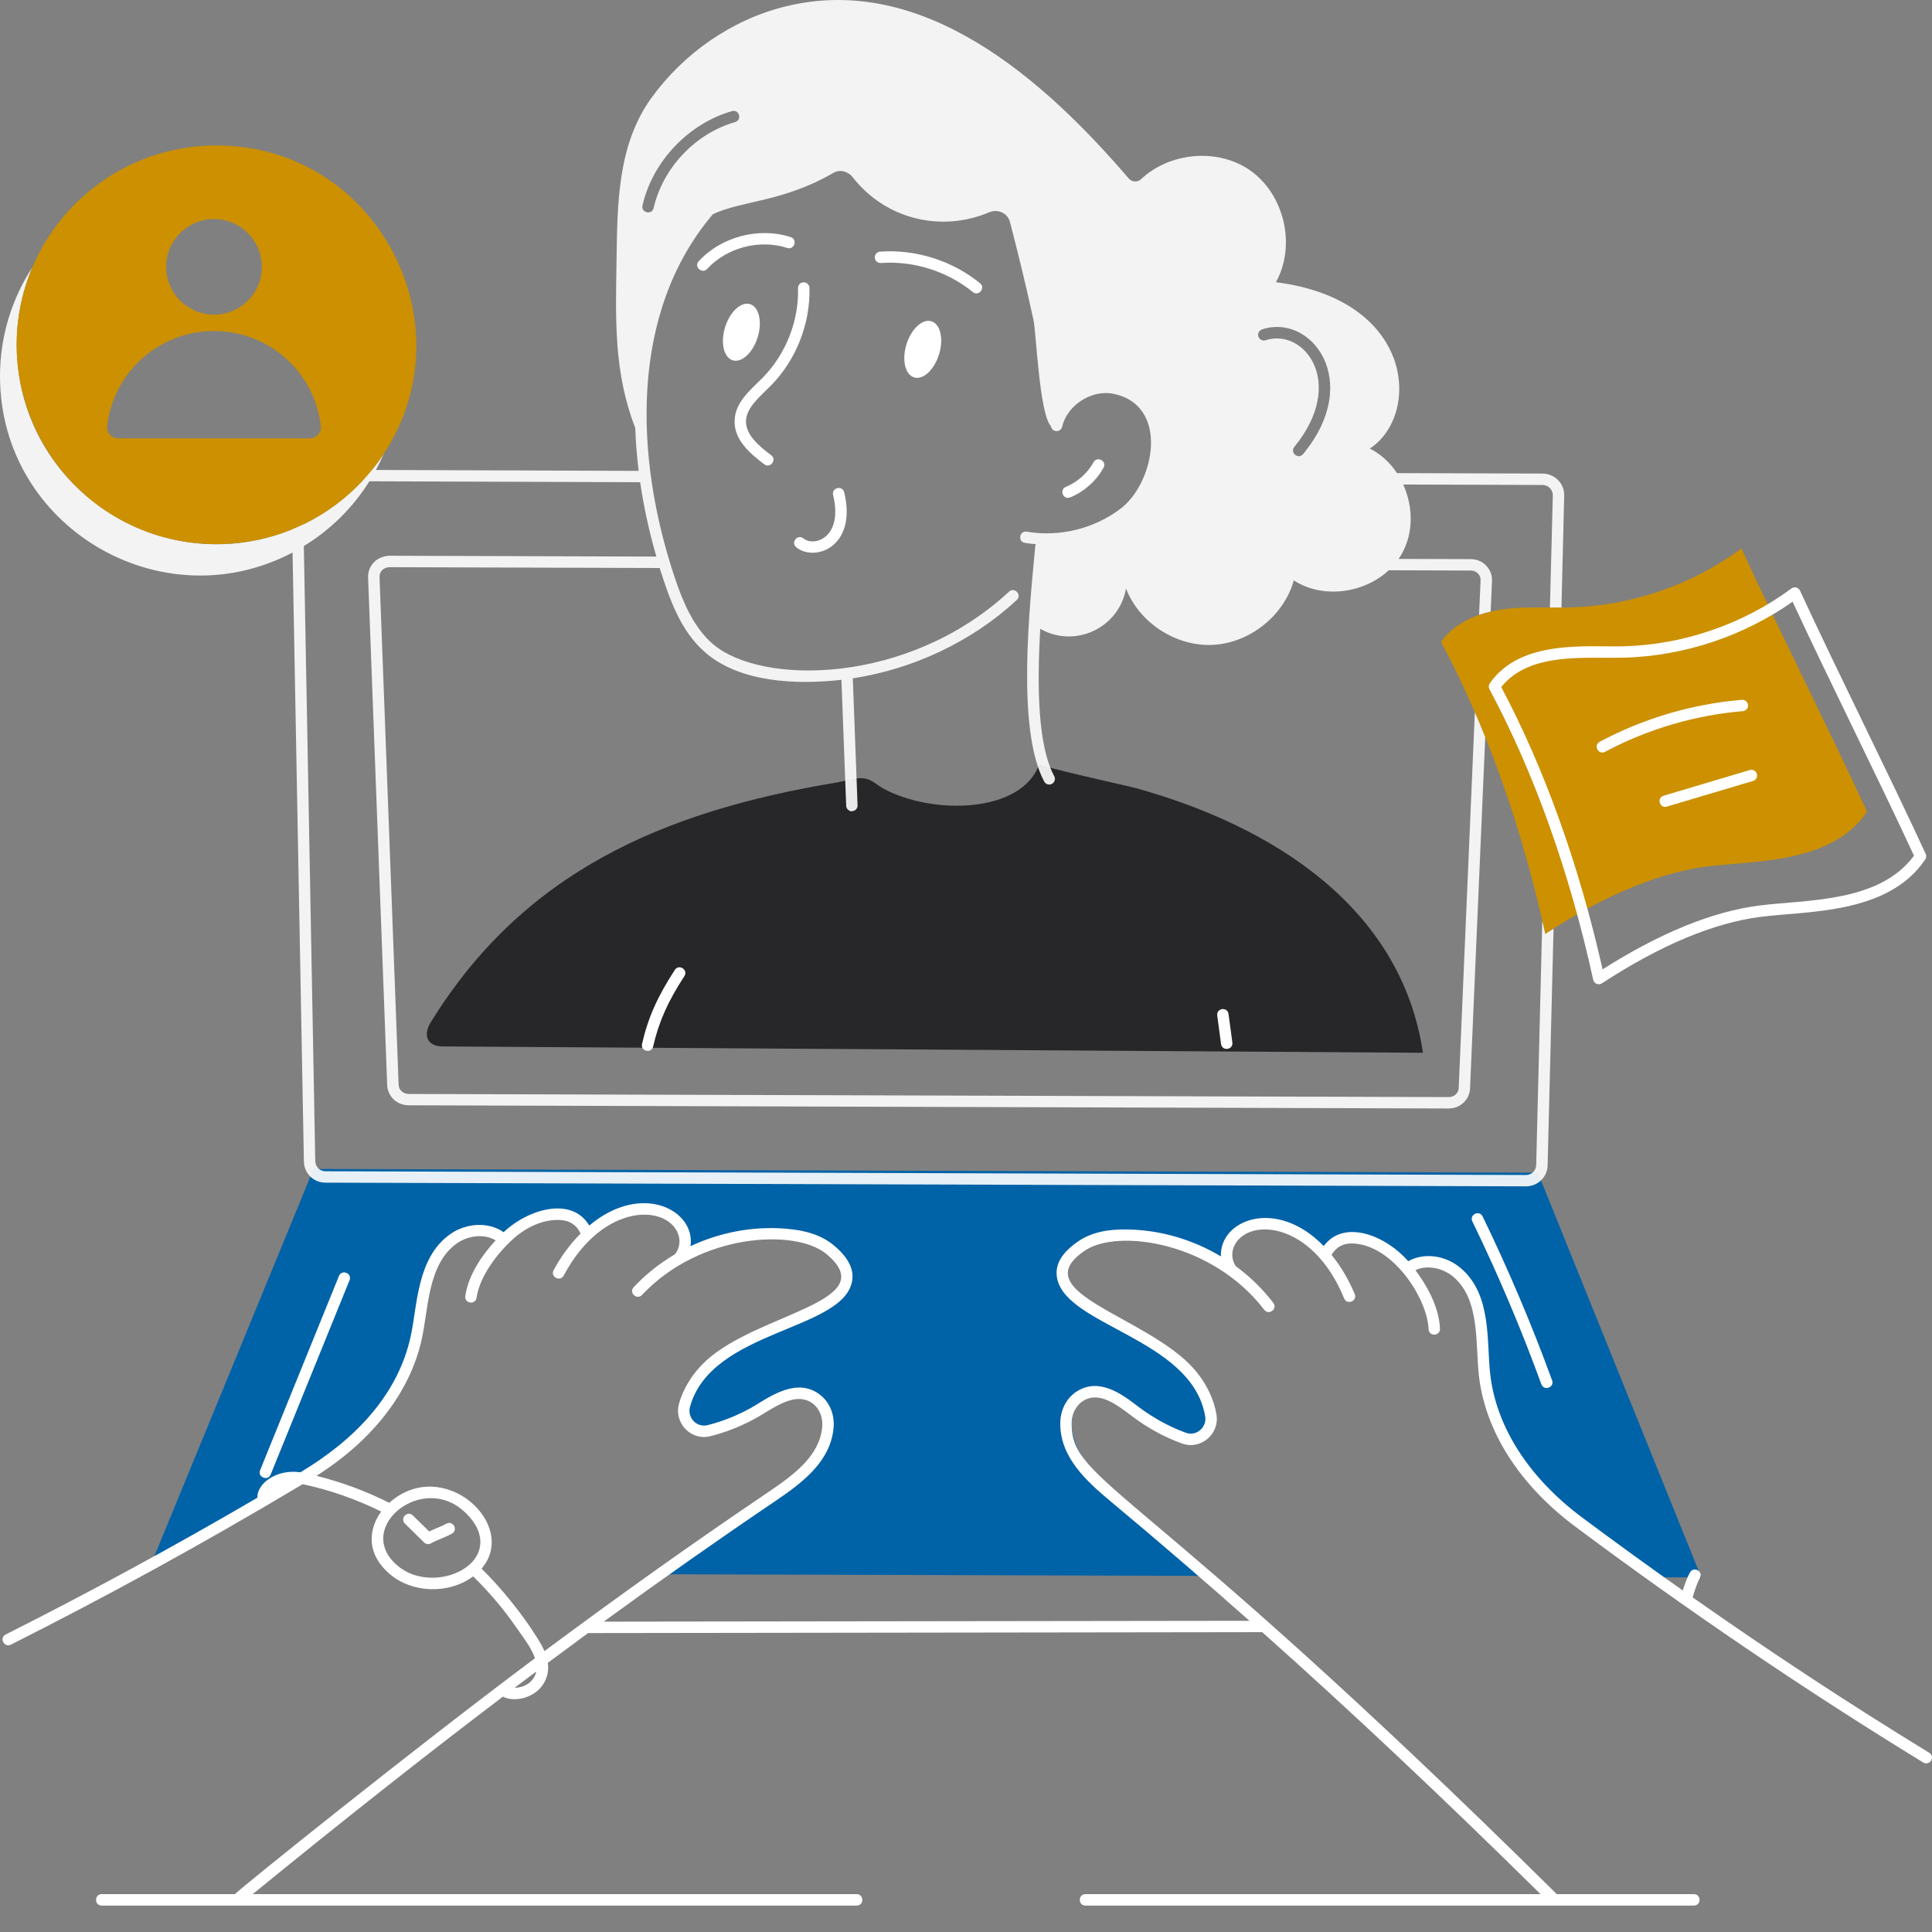 <svg width="61" height="61" viewBox="0 0 61 61" fill="none" xmlns="http://www.w3.org/2000/svg">
<rect x="0" y="0" width="61" height="61" fill="#808080" stroke="none"/>
<path d="M44.927 33.24L13.986 33.04C13.488 33.04 13.343 32.694 13.604 32.271C16.504 27.575 20.857 25.623 26.434 24.704C26.683 24.66 27.005 24.549 27.256 24.573C27.517 24.598 27.638 24.755 27.88 24.892C29.413 25.735 32.266 25.698 32.815 24.119C32.815 24.204 35.623 24.817 35.866 24.884C40.175 26.081 44.243 28.639 44.927 33.24H44.927Z" fill="#27272A"/>
<path d="M48.556 37.025L9.9 36.908L4.821 49.263C5.528 48.893 8.221 47.807 10.215 46.212C11.79 44.954 13.093 43.242 13.46 41.26C13.59 40.565 13.614 39.815 14.022 39.235C14.428 38.655 15.423 38.43 15.81 39.022C16.076 38.727 16.41 38.576 16.766 38.394C17.551 37.997 18.536 38.27 18.521 39.081C19.223 37.661 21.661 37.924 21.59 39.447C21.593 39.466 21.594 39.484 21.596 39.502C23.466 38.618 25.615 38.976 26.296 39.513C26.512 39.686 26.675 39.945 26.673 40.221C26.673 40.755 26.055 41.275 25.599 41.45C24.871 41.733 24.134 41.901 23.449 42.299C21.186 43.612 21.148 46.081 22.968 45.093C23.425 44.849 23.879 44.604 24.335 44.36C24.749 44.137 25.244 43.912 25.669 44.111C26.12 44.324 26.245 44.942 26.07 45.407C25.897 45.872 25.503 46.215 25.123 46.536C24.1 47.394 22.639 48.509 20.989 49.705L38.182 49.757C35.425 47.41 34.792 46.936 34.235 46.105C33.204 44.556 34.382 43.449 35.569 44.269C36.166 44.678 36.621 45.44 37.354 45.525C37.644 45.556 37.961 45.45 38.122 45.208C38.3 44.94 38.252 44.585 38.149 44.281C37.306 41.798 33.794 41.534 33.599 40.314C33.548 39.998 33.724 39.679 33.976 39.482C34.696 38.922 36.973 38.736 38.766 39.933C38.634 39.451 38.922 38.864 39.371 38.639C39.818 38.413 40.371 38.461 40.825 38.672C41.279 38.885 41.651 39.24 41.976 39.624C42.105 39.31 42.339 39.18 42.677 39.151C43.389 39.091 43.94 39.624 44.409 40.093C44.844 39.641 46.303 39.592 46.668 41.311C46.773 41.8 46.771 42.306 46.821 42.802C46.977 44.321 47.65 45.783 48.705 46.888C49.788 48.024 51.069 48.961 52.407 49.8L53.716 49.805L48.556 37.025L48.556 37.025Z" fill="#0062A7"/>
<path d="M58.949 25.628C57.836 27.281 55.38 27.171 53.88 27.36C52.13 27.584 50.232 28.53 48.791 29.489C48.326 27.384 47.712 25.3 46.895 23.274C46.79 23.011 46.681 22.75 46.567 22.49C46.239 21.727 45.883 20.985 45.498 20.269C45.785 19.859 46.22 19.584 46.7 19.413C47.709 19.071 48.7 19.217 49.622 19.176C51.542 19.117 53.44 18.458 54.982 17.315C56.203 19.965 57.726 22.978 58.95 25.628L58.949 25.628Z" fill="#CC9000"/>
<path opacity="0.9" d="M48.94 19.181C49.059 19.181 49.18 19.183 49.301 19.181L49.387 15.651C49.397 15.266 49.092 14.957 48.705 14.952L44.108 14.938C43.892 14.613 43.604 14.341 43.252 14.163C44.861 13.103 44.674 9.47 40.285 8.91C40.934 7.747 40.549 6.118 39.449 5.364C38.425 4.665 36.916 4.815 36.023 5.661C35.914 5.765 35.738 5.748 35.638 5.635C33.003 2.561 29.174 -0.886 24.784 0.207C23.09 0.629 21.576 1.691 20.559 3.103C19.495 4.585 19.493 6.438 19.466 8.218C19.438 10.107 19.376 11.75 20.058 13.516C20.072 13.957 20.108 14.407 20.165 14.867L11.869 14.838C11.957 14.675 12.04 14.506 12.114 14.333C11.997 14.509 11.871 14.677 11.741 14.838H11.591C11.428 14.838 11.346 15.038 11.472 15.149C10.933 15.732 10.289 16.213 9.565 16.561C9.484 16.388 9.218 16.447 9.222 16.642L9.225 16.711C5.081 18.399 0.529 15.364 0.529 10.882C0.529 10.017 0.705 9.192 1.021 8.443C0.378 9.427 0.002 10.607 0 11.873C0 16.631 5.082 19.631 9.237 17.445L9.595 36.67C9.603 37.047 9.899 37.341 10.275 37.341L48.179 37.457C48.553 37.457 48.854 37.166 48.864 36.794L49.051 29.323C48.963 29.377 48.875 29.432 48.79 29.489C48.759 29.349 48.728 29.212 48.695 29.072L48.503 36.784C48.498 36.962 48.355 37.099 48.179 37.099L10.275 36.981C10.099 36.981 9.959 36.841 9.954 36.663L9.593 17.242C10.431 16.73 11.142 16.03 11.662 15.196L20.212 15.225C20.326 16.004 20.497 16.791 20.723 17.573L12.296 17.547C11.868 17.564 11.613 17.883 11.622 18.23L12.225 34.262C12.239 34.615 12.532 34.895 12.893 34.898L45.742 34.999C46.103 34.999 46.4 34.722 46.414 34.369L46.894 23.274C46.79 23.011 46.68 22.75 46.566 22.489L46.056 34.355C46.048 34.514 45.911 34.639 45.744 34.639L12.895 34.54C12.726 34.538 12.591 34.41 12.586 34.251L11.983 18.218C11.978 18.045 12.109 17.913 12.294 17.908L20.828 17.934C21.134 18.893 21.479 19.919 22.265 20.598C23.354 21.547 25.13 21.626 26.567 21.465L26.717 25.44C26.72 25.578 26.879 25.635 26.902 25.611C27.002 25.609 27.081 25.526 27.076 25.426L26.926 21.418C28.843 21.122 30.689 20.255 32.103 18.944C32.279 18.779 32.026 18.518 31.858 18.681C28.672 21.636 24.025 21.648 22.5 20.328C21.892 19.799 21.562 18.998 21.32 18.282C20.011 14.413 19.892 9.836 22.51 6.763C23.422 6.33 24.713 6.386 26.316 5.457C26.52 5.339 26.774 5.407 26.922 5.595C27.976 6.942 29.737 7.337 31.229 6.704C31.5 6.588 31.811 6.723 31.887 7.007C32.155 8.033 32.405 9.065 32.63 10.1C32.718 10.498 32.813 13.051 33.182 13.459C33.214 13.655 33.488 13.666 33.536 13.473C33.692 12.795 34.46 12.297 35.144 12.432C36.937 12.788 36.457 15.234 35.389 16.054C34.562 16.689 33.453 16.964 32.421 16.787C32.183 16.747 32.126 17.1 32.359 17.14C32.474 17.161 32.59 17.171 32.706 17.182C32.697 17.201 32.69 17.22 32.687 17.244C32.505 19.197 32.091 23.038 32.97 24.677C33.015 24.763 33.125 24.798 33.212 24.75C33.3 24.703 33.334 24.594 33.286 24.506C32.768 23.54 32.74 21.698 32.844 19.854C33.951 20.484 35.335 19.817 35.552 18.583C35.973 19.666 37.13 20.418 38.294 20.361C39.456 20.302 40.537 19.444 40.85 18.325C41.763 18.917 43.065 18.735 43.849 18.005L46.441 18.014C46.62 18.014 46.757 18.16 46.747 18.325L46.699 19.413C46.818 19.372 46.942 19.337 47.065 19.308L47.108 18.339C47.123 17.97 46.824 17.654 46.44 17.654L44.16 17.647C44.644 16.941 44.638 16.036 44.305 15.298L48.705 15.312C48.885 15.312 49.032 15.462 49.028 15.644C48.908 20.469 48.94 18.833 48.94 19.18L48.94 19.181ZM23.209 3.855C21.959 4.21 20.928 5.3 20.638 6.566C20.584 6.802 20.235 6.716 20.286 6.488C20.602 5.097 21.738 3.902 23.111 3.508C23.341 3.446 23.439 3.787 23.208 3.854L23.209 3.855ZM41.147 14.333C40.998 14.522 40.715 14.294 40.87 14.106C42.528 12.071 41.163 10.344 39.96 10.742C39.867 10.775 39.767 10.721 39.732 10.629C39.701 10.536 39.751 10.432 39.846 10.401C41.388 9.882 43.05 12.018 41.147 14.333V14.333Z" fill="white"/>
<path d="M60.913 55.341C58.246 53.71 55.837 52.114 53.443 50.435C53.511 50.205 53.584 49.98 53.672 49.823C53.788 49.616 53.475 49.44 53.358 49.648C53.268 49.807 53.198 50.005 53.132 50.217C52.064 49.463 51.002 48.695 49.957 47.915C48.273 46.66 47.242 45.054 47.052 43.393C46.932 42.347 47.106 40.889 46.134 40.051C45.647 39.626 44.958 39.542 44.462 39.821C43.755 39.006 42.431 38.479 41.795 39.343C40.286 37.789 38.495 38.522 38.549 39.669C37.67 39.143 36.659 38.84 35.623 38.819C34.962 38.801 34.456 38.919 34.063 39.181C33.577 39.505 33.341 39.858 33.361 40.231C33.445 41.849 37.63 42.203 38.052 44.72C38.11 45.068 37.772 45.356 37.447 45.239C36.56 44.92 35.938 44.407 35.905 44.386C35.43 44.026 34.713 43.484 34.006 43.927C33.674 44.135 33.476 44.516 33.476 44.944C33.473 45.991 34.264 46.736 35.073 47.409C36.535 48.628 37.987 49.877 39.45 51.174L19.061 51.201C20.884 49.873 22.674 48.615 24.477 47.396C25.351 46.806 26.213 46.142 26.317 45.104C26.361 44.677 26.202 44.278 25.892 44.038C25.232 43.524 24.463 43.995 23.954 44.306C23.907 44.331 23.288 44.759 22.336 44.998C22.001 45.082 21.693 44.761 21.785 44.421C22.462 41.959 26.66 42.026 26.908 40.426C26.965 40.058 26.766 39.682 26.316 39.311C25.952 39.012 25.456 38.842 24.799 38.793C23.765 38.711 22.729 38.911 21.801 39.346C21.971 38.214 20.264 37.3 18.605 38.695C18.061 37.774 16.694 38.158 15.901 38.905C15.398 38.549 14.675 38.639 14.218 38.964C13.156 39.71 13.18 41.227 12.966 42.197C12.554 44.081 11.16 45.483 9.486 46.485C8.71 46.375 8.11 46.852 8.125 47.29C5.502 48.821 2.908 50.232 0.181 51.606C-0.034 51.714 0.133 52.033 0.344 51.927C3.359 50.408 6.362 48.769 9.557 46.861C10.412 47.042 11.244 47.335 12.036 47.725C11.651 48.245 11.515 49.068 12.366 49.747C13.037 50.283 14.167 50.347 14.939 49.772C15.441 50.263 15.897 50.798 16.29 51.368C16.484 51.65 16.773 52.008 16.891 52.356C12.988 55.273 7.588 59.619 7.416 59.805H3.212C2.973 59.805 2.973 60.165 3.212 60.165H27.048C27.286 60.165 27.286 59.805 27.048 59.805H7.978C10.797 57.504 13.394 55.453 15.88 53.568C16.203 53.747 16.859 53.644 17.159 53.164C17.296 52.946 17.327 52.722 17.296 52.502C17.723 52.184 18.146 51.871 18.568 51.562L39.853 51.533C42.679 54.052 45.556 56.761 48.641 59.805H34.272C34.033 59.805 34.033 60.165 34.272 60.165H53.482C53.721 60.165 53.721 59.805 53.482 59.805H49.154C35.878 46.678 33.832 46.854 33.836 44.945C33.836 44.645 33.975 44.371 34.198 44.232C34.713 43.909 35.283 44.367 35.761 44.728C36.244 45.092 36.77 45.378 37.325 45.578C37.91 45.788 38.511 45.279 38.408 44.661C38.323 44.158 38.074 43.649 37.705 43.229C36.223 41.546 32.275 40.808 34.263 39.48C35.3 38.788 38.274 39.211 39.916 41.354C40.061 41.543 40.347 41.325 40.203 41.136C39.865 40.695 39.465 40.307 39.022 39.981C38.906 39.825 38.874 39.594 38.945 39.396C39.306 38.427 41.416 38.496 42.439 40.995C42.529 41.215 42.863 41.08 42.773 40.859C42.604 40.448 42.357 40.009 42.041 39.62C42.195 39.365 42.42 39.245 42.725 39.261C43.983 39.319 45.065 40.991 45.105 41.966C45.114 42.206 45.475 42.19 45.465 41.951C45.435 41.226 45.007 40.527 44.69 40.104C45.08 39.918 45.586 40.051 45.897 40.322C46.739 41.048 46.579 42.433 46.694 43.434C46.895 45.194 47.977 46.888 49.741 48.203C53.292 50.853 57.017 53.38 60.724 55.648C60.928 55.772 61.116 55.465 60.913 55.341H60.913ZM12.591 49.466C11.158 48.322 13.189 46.571 14.54 47.627C14.739 47.783 15.199 48.204 15.165 48.743C15.103 49.702 13.5 50.191 12.591 49.466H12.591ZM16.25 53.287C16.478 53.115 16.705 52.945 16.931 52.776C16.867 53.097 16.557 53.292 16.25 53.287ZM15.204 49.528C16.399 48.142 13.995 45.933 12.29 47.449C11.554 47.078 10.783 46.794 9.991 46.597C11.773 45.473 12.953 43.945 13.318 42.274C13.53 41.311 13.506 39.904 14.426 39.258C14.762 39.019 15.28 38.937 15.648 39.163C15.289 39.552 14.793 40.204 14.691 40.922C14.657 41.158 15.014 41.208 15.047 40.973C15.126 40.423 15.534 39.752 16.138 39.176C16.605 38.731 17.169 38.491 17.688 38.52C17.994 38.537 18.205 38.677 18.332 38.946C17.979 39.301 17.689 39.713 17.479 40.105C17.368 40.315 17.686 40.483 17.798 40.274C19.069 37.887 21.175 38.037 21.434 39.034C21.486 39.238 21.432 39.462 21.304 39.606C20.828 39.887 20.39 40.233 20.009 40.64C19.846 40.812 20.108 41.059 20.271 40.886C22.114 38.925 25.116 38.79 26.087 39.589C27.927 41.107 23.927 41.447 22.283 42.972C21.872 43.355 21.572 43.835 21.437 44.326C21.273 44.933 21.821 45.497 22.424 45.347C23.429 45.094 24.096 44.637 24.143 44.612C24.618 44.322 25.207 43.961 25.672 44.322C25.88 44.483 25.99 44.769 25.959 45.068C25.87 45.953 25.112 46.533 24.276 47.099C21.925 48.687 19.6 50.338 17.191 52.131C17.03 51.747 16.215 50.519 15.204 49.527L15.204 49.528Z" fill="white"/>
<path d="M14.091 48.109C13.95 48.19 13.732 48.267 13.55 48.353L13.037 47.849C12.867 47.682 12.614 47.938 12.784 48.105L13.39 48.701C13.448 48.758 13.537 48.769 13.606 48.729C13.776 48.631 14.073 48.534 14.27 48.421C14.477 48.302 14.297 47.991 14.091 48.109V48.109Z" fill="white"/>
<path d="M33.791 15.704C34.235 15.52 34.609 15.188 34.842 14.768C34.957 14.56 34.642 14.386 34.527 14.594C34.333 14.943 34.023 15.219 33.653 15.372C33.436 15.462 33.566 15.796 33.791 15.704L33.791 15.704Z" fill="white"/>
<path d="M24.336 12.178C25.133 11.373 25.589 10.218 25.557 9.087C25.555 8.988 25.471 8.917 25.372 8.913C25.273 8.915 25.194 8.998 25.197 9.097C25.226 10.132 24.809 11.189 24.08 11.926C23.695 12.315 23.212 12.694 23.194 13.278C23.175 13.864 23.634 14.288 24.133 14.66C24.324 14.802 24.539 14.514 24.348 14.372C23.928 14.059 23.541 13.711 23.554 13.289C23.567 12.859 24.005 12.514 24.336 12.178Z" fill="white"/>
<path d="M27.787 7.945C27.687 7.952 27.612 8.038 27.62 8.137C27.627 8.236 27.714 8.312 27.812 8.304C28.85 8.229 29.908 8.564 30.715 9.221C30.897 9.37 31.129 9.094 30.943 8.943C30.066 8.228 28.914 7.865 27.787 7.945V7.945Z" fill="white"/>
<path d="M29.409 10.144C29.125 10.057 28.772 10.383 28.62 10.872C28.469 11.361 28.577 11.829 28.861 11.916C29.145 12.004 29.497 11.678 29.649 11.188C29.8 10.699 29.693 10.232 29.409 10.144Z" fill="white"/>
<path d="M23.922 10.648C24.074 10.158 23.966 9.691 23.682 9.603C23.398 9.516 23.045 9.842 22.894 10.331C22.742 10.821 22.85 11.288 23.134 11.376C23.418 11.463 23.771 11.137 23.922 10.648Z" fill="white"/>
<path d="M24.853 7.828C25.079 7.902 25.192 7.56 24.965 7.486C23.965 7.16 22.771 7.473 22.061 8.248C21.899 8.424 22.169 8.663 22.327 8.491C22.944 7.817 23.983 7.545 24.853 7.828Z" fill="white"/>
<path d="M26.304 15.629C26.631 16.977 25.703 17.276 25.369 17.001C25.185 16.85 24.956 17.128 25.14 17.279C25.721 17.756 27.074 17.271 26.654 15.544C26.598 15.313 26.247 15.398 26.304 15.629Z" fill="white"/>
<path d="M10.702 40.287L8.213 46.419C8.124 46.639 8.458 46.775 8.547 46.554L11.036 40.422C11.126 40.202 10.792 40.066 10.702 40.287Z" fill="white"/>
<path d="M46.488 38.565C47.298 40.232 48.031 41.962 48.666 43.706C48.748 43.929 49.087 43.807 49.005 43.583C48.365 41.828 47.627 40.087 46.812 38.408C46.709 38.194 46.384 38.35 46.488 38.565V38.565Z" fill="white"/>
<path d="M21.306 30.625C20.759 31.463 20.459 32.14 20.271 32.96C20.218 33.191 20.569 33.275 20.622 33.04C20.801 32.264 21.086 31.621 21.608 30.82C21.738 30.62 21.435 30.425 21.306 30.624V30.625Z" fill="white"/>
<path d="M38.432 32.063L38.553 32.963C38.585 33.199 38.942 33.151 38.91 32.915L38.789 32.015C38.757 31.777 38.4 31.828 38.432 32.063Z" fill="white"/>
<path d="M47.038 21.574C46.999 21.63 46.995 21.702 47.027 21.762C48.429 24.372 49.562 27.544 50.303 30.935C50.331 31.059 50.474 31.115 50.578 31.047C52.427 29.841 54.114 29.135 55.59 28.948C57.083 28.758 59.619 28.873 60.787 27.135C60.822 27.083 60.827 27.017 60.801 26.96C59.578 24.312 58.05 21.286 56.833 18.649C56.785 18.545 56.653 18.512 56.562 18.58C55.051 19.698 53.185 20.346 51.305 20.405C50.127 20.441 48.028 20.162 47.038 21.574H47.038ZM51.317 20.764C53.195 20.705 55.062 20.079 56.598 18.998C57.783 21.552 59.252 24.471 60.431 27.017C59.338 28.506 57.039 28.401 55.545 28.591C54.073 28.778 52.41 29.456 50.599 30.606C49.86 27.321 48.757 24.247 47.399 21.693C48.3 20.564 50.089 20.803 51.317 20.764Z" fill="white"/>
<path d="M50.679 23.737C52.015 23.022 53.518 22.579 55.028 22.454C55.127 22.445 55.201 22.359 55.193 22.26C55.184 22.161 55.098 22.088 54.999 22.096C53.44 22.224 51.887 22.683 50.509 23.42C50.299 23.533 50.469 23.849 50.679 23.737V23.737Z" fill="white"/>
<path d="M52.63 25.467L55.349 24.658C55.444 24.63 55.499 24.529 55.47 24.434C55.442 24.339 55.342 24.284 55.246 24.313L52.527 25.123C52.298 25.191 52.402 25.536 52.63 25.467Z" fill="white"/>
<path d="M6.837 4.592C4.221 4.592 1.977 6.181 1.021 8.443C-0.719 12.592 2.328 17.18 6.835 17.18C9.045 17.18 10.986 16.048 12.113 14.335C14.832 10.197 11.865 4.592 6.837 4.592L6.837 4.592ZM6.758 6.917C7.591 6.917 8.269 7.593 8.269 8.427C8.269 9.261 7.591 9.934 6.758 9.934C5.924 9.934 5.245 9.258 5.245 8.427C5.245 7.595 5.922 6.917 6.758 6.917ZM9.785 13.839H3.728C3.524 13.839 3.361 13.661 3.383 13.458C3.572 11.765 5.011 10.452 6.758 10.452C8.504 10.452 9.941 11.765 10.131 13.458C10.155 13.661 9.989 13.839 9.785 13.839H9.785Z" fill="#CC9000"/>
</svg>
